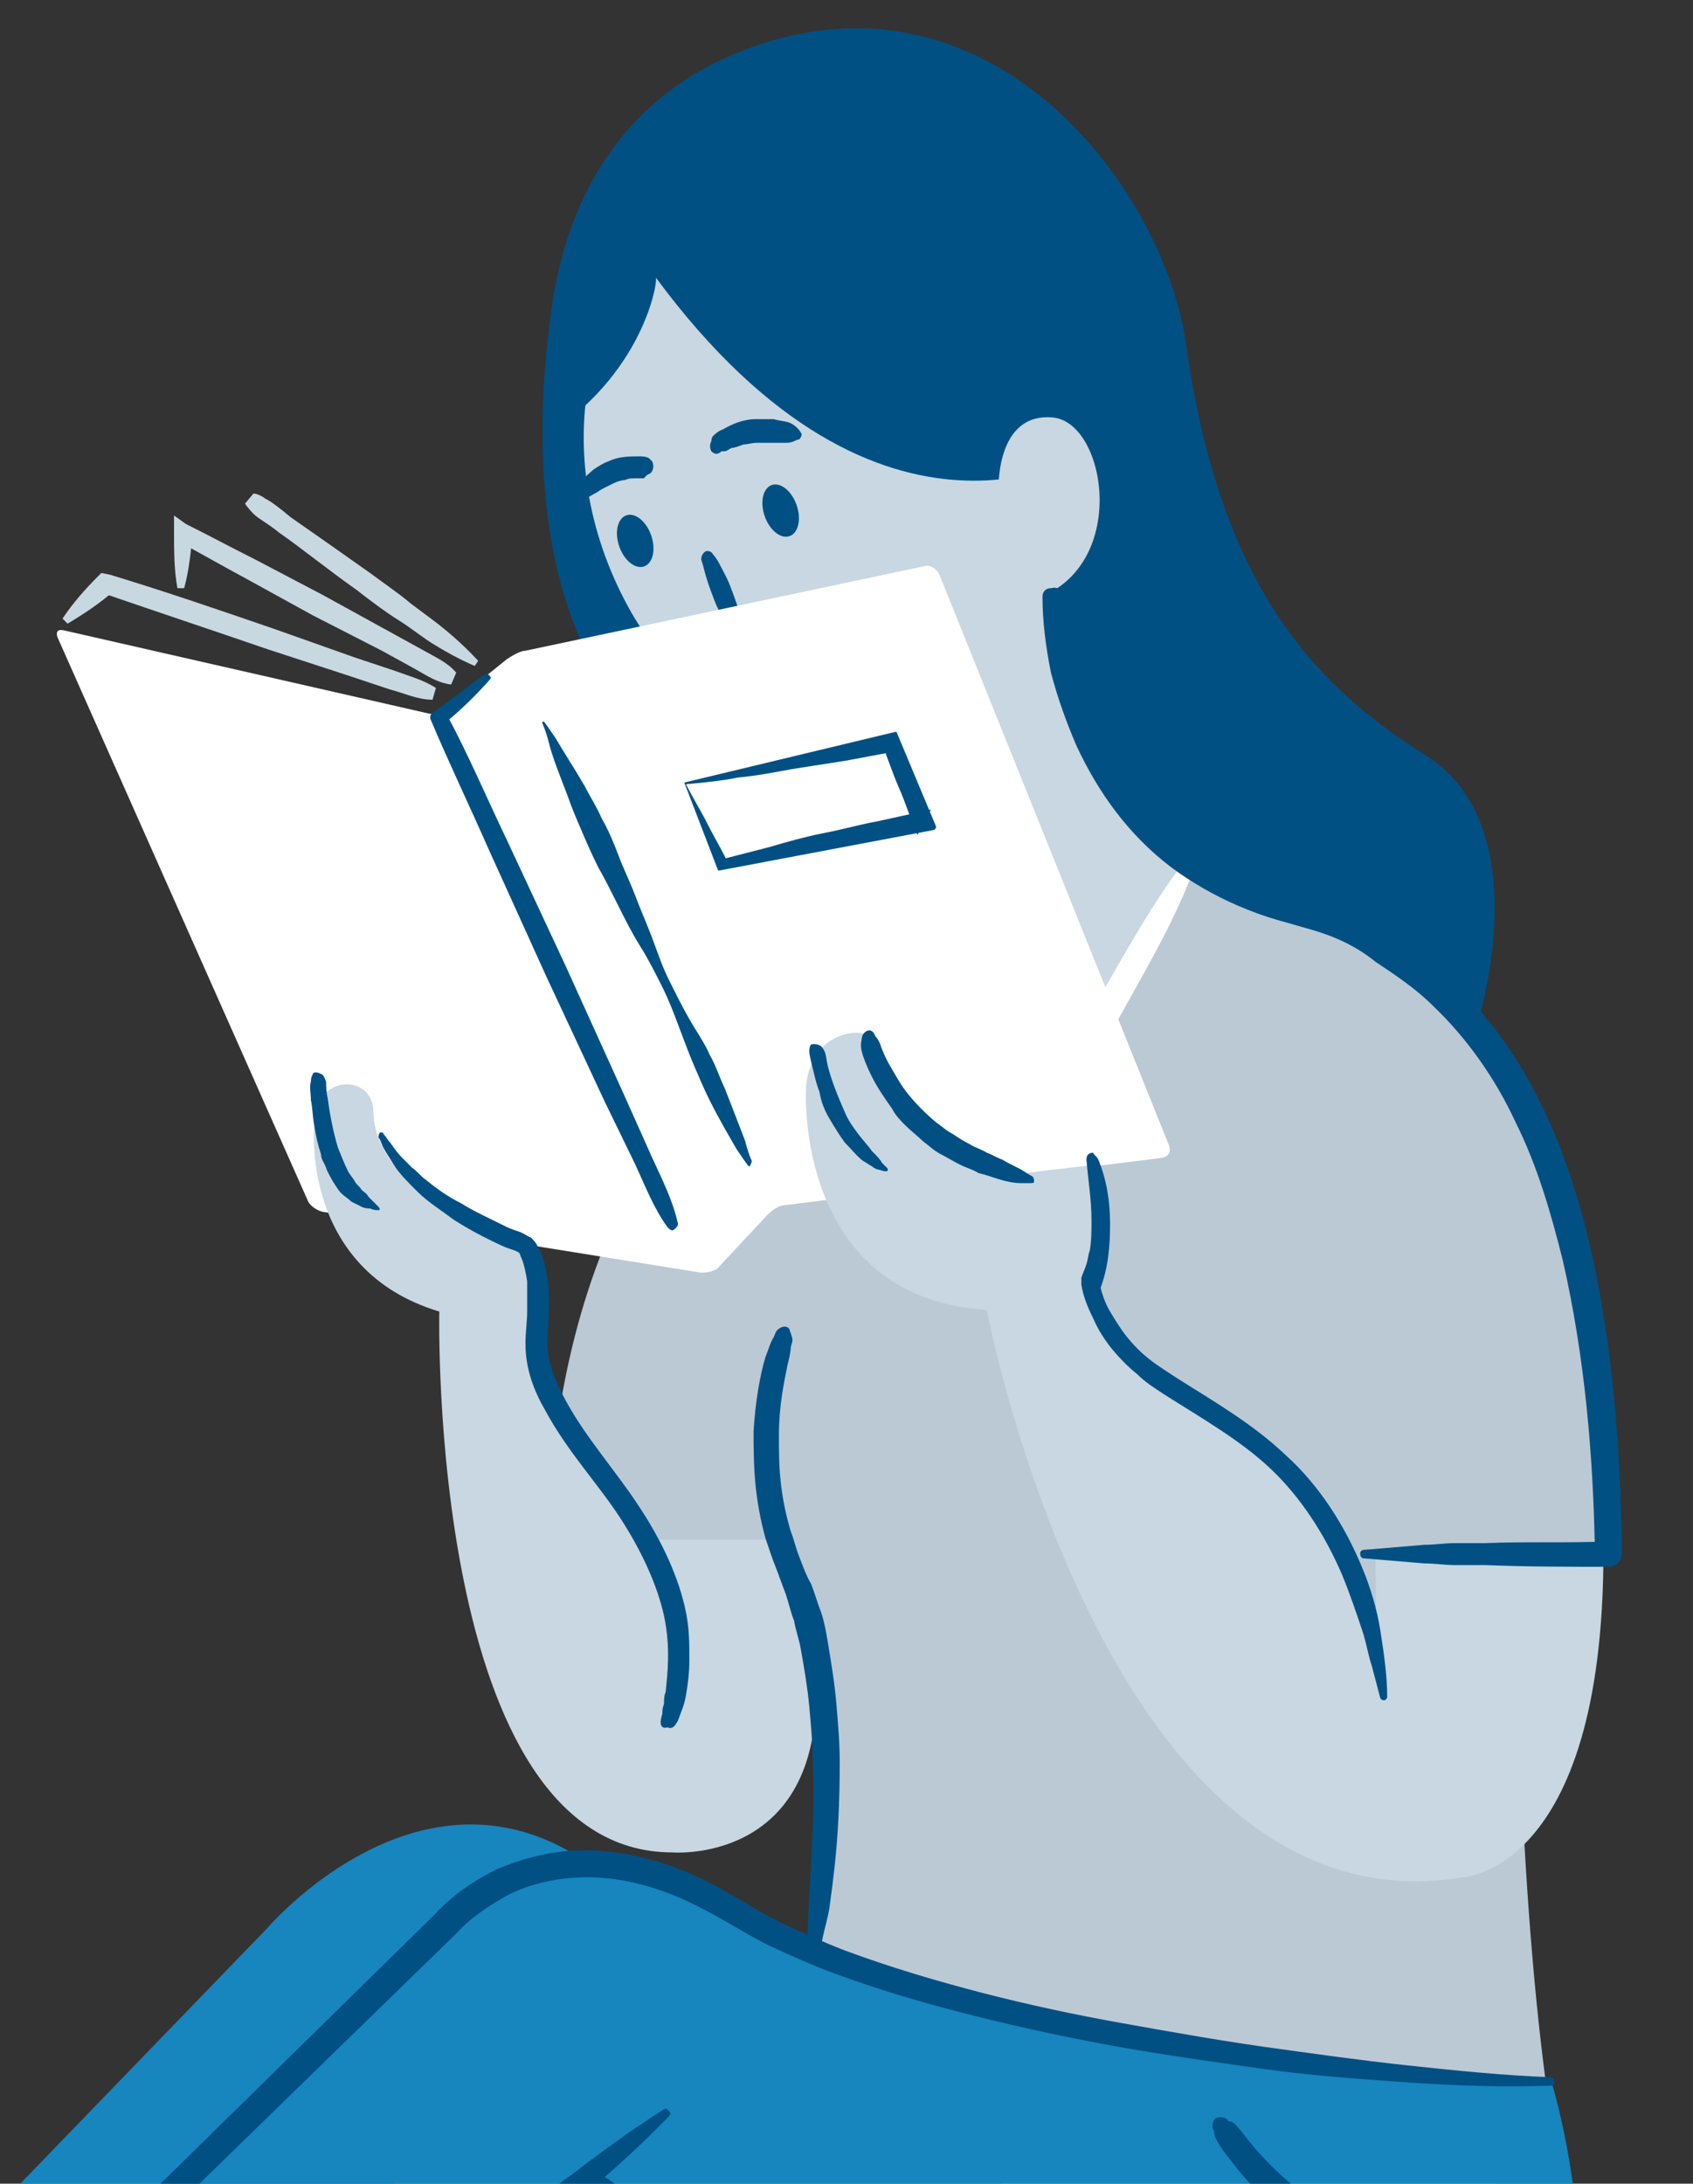 <svg id="Layer_1" xmlns="http://www.w3.org/2000/svg" viewBox="0 0 100.2 129.2"><rect x="0" y="0" width="100.2" height="129.2" fill="#333333" stroke="none"/><style>.st0{fill:#BBC9D5;} .st1{fill:#005084;} .st2{fill:#C8D7E1;} .st3{fill:#FFFFFF;} .st4{fill:#C8D8E1;} .st5{fill:#1785BE;}</style><path class="st0" d="M45.7 91.3s-.4.7 1.6 3.4 2.4 17.1-1.5 31.8c0 0 6 1.6 14.2 2.8h28c1.5-.3 3-.7 4.3-1.2 0 0-2.4-10.2-2.6-36.2h5.6c-.5-43-29.6-43.8-29.6-43.8l-19.4 12c-14.7 10-13.8 31.5-13.8 31.5l13.2-.3z"/><path class="st1" d="M32.9 16.9S30 30.6 35.3 39.7l6-1.2-5.6-17-2.8-4.6z"/><path class="st2" d="M65.1 39.9c3.4-5.3 3.5-12.8-.3-19.4-5.1-8.9-15.4-12.5-23-8.2-7.6 4.4-9.5 15.1-4.4 24 4 6.8 11 10.6 17.5 9.9-.4 6.3-3 13.9-3 13.9l10.6 6.1 9.5-18c-3.2-.9-5.5-5-6.9-8.3z"/><ellipse transform="rotate(-19.248 37.603 32.016)" class="st1" cx="37.6" cy="32" rx="1" ry="1.6"/><ellipse transform="rotate(-19.248 46.23 30.198)" class="st1" cx="46.2" cy="30.2" rx="1" ry="1.6"/><path class="st3" d="M51.4 58c1 .7 1.8 1.5 2.6 2.4l2.4 2.5 4.8 5.1-1.3.2c1.6-3 3.3-5.9 5-8.9 1.7-2.9 3.3-5.9 5.4-8.6.1-.1.2-.1.4 0 .1.1.1.2.1.3-1.1 3.2-2.9 6.2-4.5 9.1-1.6 3-3.2 5.9-4.9 8.9-.2.4-.7.5-1.1.3-.1 0-.1-.1-.2-.2L55.3 64l-2.4-2.6c-.8-.9-1.6-1.7-2.2-2.7-.1-.2-.1-.6.2-.7.2-.1.4-.1.5 0z"/><path class="st1" d="M32.6 25.6S29.8 8.3 44.2 2.9s24.7 8.2 26 17.5c2 14.2 7.5 20.1 14.2 24.3 6.8 4.3 3 16 3 16s-3.5-4.4-14.5-8.5c-.6-.2-3-1.3-4-2.1-4.8-3.9-6.6-7.1-6.7-16 0 0 3.6-2.3 2.3-7.4 0 0-12.2 8-25.7-10.3.2-.1-.5 5.4-6.2 9.2z"/><path class="st1" d="M38.3 28.1l-.2.2h-.5c-.2 0-.4 0-.6.1-.2 0-.5.1-.7.2l-.6.3c-.2.1-.3.2-.5.3-.2.1-.3.2-.4.2-.1.1-.2.1-.2.1-.1 0-.3-.1-.3-.2V29c0-.2 0-.4.2-.6.1-.2.4-.4.6-.6.3-.2.6-.4.9-.5.6-.3 1.3-.3 1.8-.3.2 0 .4 0 .6.1l.2.2c.1.2.1.5-.1.7l-.2.1zM42.2 32.8s.2.2.4.6c.2.4.5.9.7 1.5.2.5.4 1.1.5 1.5.1.4.2.7.2.7 0 .2-.1.4-.3.5-.2 0-.3 0-.4-.2 0 0-.2-.2-.4-.6-.2-.4-.5-.9-.7-1.5-.2-.5-.4-1.1-.5-1.5-.1-.4-.2-.7-.2-.7 0-.2.1-.4.3-.5.1 0 .3 0 .4.2zM42.1 26.1s0-.2.1-.3c.1-.1.3-.3.6-.4.5-.3 1.2-.6 1.9-.6h1.1c.3.1.6.1.9.2.5.2.7.6.7.6.1.1 0 .3-.1.4 0 0-.1 0-.3.1-.2.1-.4.1-.6.1h-1.6c-.3 0-.6.1-.8.1-.3.1-.5.2-.7.2-.2.1-.3.2-.4.2h-.2c-.2.2-.4.2-.6 0-.1-.2-.1-.4 0-.6z"/><path class="st3" d="M3.4 37.7c-.1-.3 0-.5.4-.4l21.5 4.9c.3.1.9 0 1.1-.3L30 39c.3-.2.8-.5 1.1-.5l23.6-5c.3-.1.7.1.9.5l13.6 33.8c.1.3 0 .6-.4.7l-22.3 2.8c-.4 0-.8.3-1.1.6l-2.8 3c-.2.3-.7.4-1.1.4l-22.4-3.6c-.4-.1-.8-.4-.9-.7L3.4 37.7z"/><path class="st1" d="M39.5 72.6c-.8-1.1-1.3-2.4-1.9-3.7l-1.8-3.7-3.5-7.5-3.4-7.5c-1.1-2.5-2.3-5-3.4-7.6-.1-.2 0-.4.2-.5 1-.7 2-1.5 3-2.2.1-.1.2 0 .3.1.1.1 0 .2 0 .2-.8.9-1.7 1.8-2.7 2.6l.1-.6c1.3 2.4 2.4 5 3.6 7.5l3.5 7.5 3.4 7.5 1.7 3.8c.6 1.3 1.2 2.5 1.5 3.8.1.2-.1.4-.3.5-.1 0-.2-.1-.3-.2zM44.3 69s-.3-.4-.7-1c-.4-.7-1-1.7-1.6-2.9-.3-.6-.6-1.3-.9-2-.3-.7-.6-1.5-.9-2.3-.3-.8-.6-1.6-1-2.4-.4-.8-.8-1.6-1.3-2.4-.5-.8-.9-1.6-1.3-2.4-.4-.8-.8-1.6-1.2-2.3-.4-.8-.7-1.5-1-2.2-.3-.7-.6-1.4-.8-2-.5-1.3-.9-2.3-1.1-3.1-.2-.8-.4-1.2-.4-1.2v-.1h.1s.3.4.7 1c.4.7 1 1.6 1.7 2.8.3.6.7 1.2 1 1.9.4.7.7 1.4 1 2.2.3.8.7 1.6 1 2.4.3.8.7 1.7 1 2.5.3.8.6 1.7 1 2.5s.8 1.6 1.2 2.3c.4.7.9 1.4 1.2 2.1.4.7.6 1.4.9 2 .5 1.3.9 2.3 1.2 3.1.2.8.4 1.2.4 1.2-.1.3-.1.3-.2.3zM40.6 46.4c.4.8.9 1.6 1.3 2.4.4.8.9 1.6 1.3 2.5l-.7-.4 3.1-.8c1-.3 2.1-.6 3.1-.8 1.1-.2 2.1-.5 3.2-.7l3.2-.7-.8 1.5c-.4-.9-.7-1.9-1.1-2.8-.4-.9-.7-1.9-1.1-2.8l1.2.6c-1.1.2-2.1.4-3.2.6l-3.2.5c-1.1.2-2.1.4-3.2.5-1 .2-2 .3-3.1.4zm-.1-.1l12.5-3s.1 0 .1.1l2.3 5.5c0 .1 0 .1-.1.2l-12.7 2.4h-.1l-2-5.2c0 .1 0 0 0 0z"/><path class="st4" d="M25.6 41.4c-.9 0-1.7-.4-2.5-.6l-2.4-.8-4.9-1.6c-3.2-1.1-6.5-2.2-9.7-3.3l.6-.1c-.8.7-1.7 1.3-2.7 1.9l-.3-.3c.6-.9 1.3-1.7 2.1-2.5l.2-.2.5.1c3.3 1 6.5 2.1 9.7 3.2l4.8 1.7 2.4.8c.8.3 1.6.5 2.4 1l-.2.7zM26.7 40.5c-.8-.1-1.4-.5-2.1-.9l-2-1.1-4.1-2.1-4-2.2c-1.3-.7-2.7-1.5-4-2.2l.9-.5c-.1 1.1-.2 2.2-.5 3.3h-.4c-.2-1.1-.2-2.2-.2-3.4v-.9l.7.5c1.4.7 2.7 1.4 4.1 2.1l4 2.1 4 2.2 2 1.1c.7.4 1.4.7 1.9 1.3l-.3.7zM15 29.2s.3 0 .7.3c.4.2.9.6 1.5 1.1 1.3.9 3 2.1 4.7 3.3.8.6 1.7 1.2 2.4 1.8.8.6 1.5 1.1 2.1 1.6 1.2 1 1.9 1.8 1.9 1.8l-.2.3s-1-.4-2.3-1.2c-.7-.4-1.4-1-2.2-1.5-.8-.5-1.6-1.1-2.5-1.8-1.7-1.2-3.3-2.5-4.6-3.4-.6-.5-1.2-.8-1.5-1.1-.3-.3-.5-.6-.5-.6l.5-.6z"/><path class="st2" d="M59.1 29s-.2-4.6 3.2-4.3c3.4.3 4.7 9.9-2.1 11L59.1 29zM81.5 99.7l-.1-7.9h13.5c0 19.2-8.5 19.3-8.5 19.3-21 3.3-28-33.6-28-33.6-11.3-.7-10.7-12.9-10.7-12.9s-.1-2.5 2-3.3c2.2-.8 2.4 1.1 2.4 1.1.9 4.2 7.1 7.2 8.7 7 1.4-.2 1.6-.2 1.6-.2l2.5-.3s.8 2.1-.1 7c0 0 .5 3.3 3.4 5.4 3.9 2.9 12.5 6.2 13.3 18.4z"/><path class="st1" d="M62.8 35.2c.2 1.4.5 2.8.9 4.2.4 1.4.8 2.7 1.4 4 1.2 2.6 2.9 4.9 5.2 6.6 1.1.9 2.4 1.6 3.7 2.1.7.3 1.3.5 2 .7l2.1.6c1.5.5 2.9 1.1 4.2 1.9 1.3.8 2.6 1.7 3.7 2.8 2.2 2.1 4 4.7 5.3 7.4 1.3 2.7 2.2 5.6 2.9 8.6 1.3 5.9 1.7 11.8 1.8 17.8 0 .4-.3.8-.8.8-2.4 0-4.8 0-7.3-.1h-1.8c-.6 0-1.2-.1-1.8-.1l-3.6-.3c-.1 0-.2-.1-.2-.3 0-.1.1-.2.2-.2l3.6-.3c.6 0 1.2-.1 1.8-.1h1.8c2.4-.1 4.8 0 7.3-.1l-.8.8c-.1-5.9-.6-11.7-1.9-17.4-.7-2.8-1.5-5.6-2.8-8.2-1.2-2.6-2.9-5-4.9-6.9-1-1-2.2-1.8-3.4-2.6-1.1-.9-2.4-1.5-3.8-1.9l-2.1-.6c-.7-.2-1.5-.5-2.2-.8-1.4-.6-2.8-1.4-4-2.3-2.5-1.9-4.3-4.4-5.6-7.2-.6-1.4-1.1-2.8-1.5-4.3-.3-1.5-.5-3-.5-4.5 0-.3.2-.5.5-.5.4-.1.6.1.6.4zM51.8 61.3s.2.2.3.5c.1.3.3.8.6 1.3s.6 1.1 1.1 1.7c.5.6 1 1.1 1.6 1.6.3.2.6.5 1 .7.3.2.6.4 1 .6.3.2.7.3 1 .5.3.1.6.3.9.4.5.3 1 .5 1.3.7.3.2.5.3.5.3.1.1.1.2.1.3 0 .1-.1.1-.2.1h-.6c-.4 0-.9-.1-1.5-.3-.3-.1-.6-.2-1-.3-.3-.2-.7-.3-1.1-.5-.4-.2-.7-.4-1.1-.6-.4-.2-.7-.5-1.1-.8-.3-.3-.7-.6-1-.9-.3-.3-.6-.6-.8-1-.5-.7-.9-1.3-1.2-1.9-.3-.6-.5-1.1-.6-1.5-.1-.4 0-.7 0-.7 0-.2.1-.4.3-.5.2-.1.4 0 .5.3zM65 68.6c.5 1.2.7 2.5.7 3.8 0 1.3-.1 2.6-.6 3.9V76c.1.5.3 1.1.6 1.6s.6 1 1 1.5.8.9 1.3 1.3 1 .7 1.6 1.1c2.2 1.4 4.5 2.7 6.5 4.6 2 1.8 3.5 4.2 4.5 6.6.5 1.2.9 2.5 1.1 3.8.2 1.3.4 2.6.4 3.9 0 .1-.1.2-.2.2s-.2-.1-.2-.1l-.5-1.9c-.2-.6-.3-1.2-.5-1.9-.4-1.2-.8-2.4-1.3-3.6-1-2.3-2.4-4.5-4.2-6.2-1.8-1.7-4.1-3-6.3-4.4-.6-.4-1.1-.7-1.6-1.2-.5-.4-1-.9-1.5-1.5-.4-.5-.8-1.1-1.1-1.8-.3-.6-.6-1.3-.7-2v-.4c.1-.3.2-.5.3-.8.1-.3.1-.6.2-.8.1-.6.1-1.2.1-1.8 0-1.2-.2-2.4-.3-3.6 0-.2.1-.4.4-.4 0 .1.2.2.3.4zM48.6 61.9s.1.1.2.3c.1.2.1.5.2.9.2.8.6 1.8 1 2.7.2.5.5.9.8 1.3.3.4.6.7.8 1 .3.3.5.5.6.7l.3.3c.1.1 0 .2 0 .2h-.1s-.1 0-.4-.1c-.1 0-.3-.1-.4-.2-.2-.1-.3-.2-.5-.3-.4-.3-.7-.7-1.1-1.1-.3-.4-.6-.9-.9-1.4-.3-.5-.5-1-.6-1.6-.2-.5-.3-1-.4-1.4-.1-.4-.2-.8-.2-1 0-.3.1-.4.1-.4s.3-.1.6.1c-.1 0-.1 0 0 0z"/><path class="st2" d="M46.4 92.9l-.9-1.8h-7l.3 1.7c-.5-2.4-.9-2.6-4-7-.2-.3-.8-1.4-1.4-1.9-1.2-1.1-2-2.5-1.4-6.3.4-3.1-.7-3.7-.7-3.7l-2.5-1.1s-6.6-2.6-6.7-7c0-2.3-3.5-2.3-3.5.7 0 0-.9 8.6 7.4 11.1 0 0-.7 32 13.8 32 0 0 8.5.7 8.5-9.4l-1.9-7.3z"/><path class="st1" d="M39.1 101.9s0-.2.1-.5c0-.2 0-.3.1-.6 0-.2 0-.5.1-.7.1-1.1.3-2.6-.1-4.5-.4-1.8-1.3-3.8-2.6-5.8s-3.1-3.9-4.4-6.3c-.7-1.2-1.2-2.5-1.2-4 0-.7.1-1.3.1-1.9v-1.8c-.1-.6-.2-1.1-.4-1.5 0-.1-.1-.2-.1-.2l-.2-.1c-.3-.1-.6-.2-.8-.3-1.1-.5-2-1-2.8-1.5-.8-.6-1.6-1.1-2.2-1.7-.6-.6-1.1-1.1-1.4-1.6-.3-.5-.6-.9-.7-1.2-.1-.3-.2-.4-.2-.4 0-.1 0-.2.1-.3.1 0 .2 0 .2.1 0 0 .1.1.3.4.2.2.4.6.8 1l.6.6c.3.2.5.5.8.7.6.5 1.3 1 2.1 1.4.8.5 1.7.9 2.7 1.4.2.1.5.2.8.3l.2.1c.2.1.3.2.4.2.2.2.3.3.4.5.4.7.5 1.3.6 2 .2 1.3 0 2.7 0 3.8 0 1.1.5 2.3 1.1 3.4 1.2 2.2 3 4.2 4.3 6.2 1.4 2.1 2.4 4.3 2.8 6.3.2 1 .2 1.9.2 2.8 0 .8-.1 1.5-.2 2.1-.1.6-.3 1-.4 1.3-.1.3-.2.4-.2.4-.1.2-.3.3-.5.2-.3.1-.4-.1-.4-.3zM46.9 79.3s0 .1-.1.4c0 .3-.1.7-.2 1.1-.2 1-.5 2.4-.5 4.1 0 .9 0 1.8.1 2.7.1 1 .3 2 .6 3 .2.5.3 1 .5 1.5s.4 1.1.7 1.6c.2.5.4 1.2.6 1.7.2.6.3 1.2.4 1.8.2 1.2.4 2.4.5 3.6.1 1.2.2 2.3.2 3.5 0 2.2-.1 4.3-.3 6.1-.1.9-.2 1.7-.3 2.4-.1.7-.3 1.3-.4 1.8-.2 1-.4 1.6-.4 1.6 0 .1-.2.2-.3.2-.1 0-.2-.1-.2-.2v-.4-1.2c0-1 .1-2.5.2-4.3.1-1.8.2-3.8.1-6 0-1.1-.1-2.2-.2-3.3-.1-1.1-.3-2.3-.5-3.4-.1-.6-.3-1.1-.4-1.7-.2-.5-.3-1-.5-1.6-.2-.5-.4-1.1-.6-1.6-.2-.5-.4-1.1-.6-1.7-.3-1.1-.5-2.2-.6-3.3-.1-1.1-.1-2.1-.1-3 .1-1.8.4-3.4.7-4.4.2-.5.3-.9.5-1.2.1-.3.2-.4.2-.4.2-.2.5-.3.7-.1.1.3.2.5.2.7zM19.1 63.6s.1.1.2.4c0 .2 0 .6.1 1 .1.8.3 1.9.6 2.9.2.5.4 1 .6 1.4.1.2.3.4.4.6.1.2.3.3.4.5.1.1.3.2.4.4l.3.3.3.3c.1.1.1.2 0 .2h-.1s-.2 0-.4-.1c-.1 0-.3 0-.5-.1l-.6-.3c-.2-.2-.4-.3-.6-.5-.2-.2-.3-.4-.5-.7-.1-.2-.3-.5-.4-.8-.1-.3-.3-.5-.3-.8-.2-.6-.3-1.1-.4-1.7-.1-.5-.1-1.1-.2-1.5 0-.4-.1-.8 0-1.1 0-.3.1-.4.1-.4 0-.2.3-.2.6 0-.1 0-.1 0 0 0z"/><path class="st5" d="M93.1 129.3c-.5-3.7-1.3-6.2-1.3-6.2s-34.4-1-50.2-11.1c-9.6-6.1-18.2 4-18.2 4L10 129.3h83.1z"/><path class="st5" d="M23.2 129.3l15-16c-11.1-12.5-22.4.8-22.4.8L1.1 129.3h22.1z"/><path class="st1" d="M72 126.6c.2.4.5.8.9 1.3.3.4.7.9 1.2 1.4h2.4c-.3-.3-.7-.6-1-.9-.5-.5-1-1-1.4-1.5-.4-.5-.7-.9-.9-1.1-.2-.3-.5-.3-.5-.3-.1-.2-.4-.3-.7-.2-.2.1-.3.4-.2.7.1 0 0 .3.2.6zM36.5 129.3c-.1-.1-.3-.2-.4-.3-.1-.1-.2-.1-.3-.2 2.4-2.1 3.8-3.6 3.8-3.6.1-.1.1-.2 0-.3-.1-.1-.2-.2-.3-.1 0 0-2.3 1.4-5.5 3.9-.3.2-.6.4-.8.6h3.5z"/><path class="st1" d="M9.4 129.3h2.3L27 114.4c.8-.9 2-1.7 3.1-2.3 1.2-.6 2.5-.9 3.8-1 2.7-.2 5.4.6 7.8 1.9 1.2.6 2.4 1.4 3.8 2.1 1.3.6 2.6 1.2 4 1.7 2.7 1 5.5 1.8 8.3 2.5 2.8.7 5.6 1.3 8.4 1.8 2.8.5 5.7.9 8.5 1.3s5.7.6 8.5.8c2.9.2 5.7.3 8.6.2.1 0 .2-.1.2-.2s-.1-.3-.2-.3c-2.8-.1-5.7-.4-8.5-.7-2.8-.3-5.6-.7-8.5-1.1-2.8-.4-5.6-.9-8.4-1.4-2.8-.5-5.6-1.1-8.3-1.8-2.7-.7-5.4-1.5-8.1-2.5-1.3-.5-2.6-1.1-3.9-1.7-1.2-.6-2.4-1.4-3.7-2.1-2.6-1.4-5.6-2.3-8.6-2.1-1.5.1-3 .5-4.4 1.1-1.4.7-2.6 1.5-3.7 2.7l.1-.1-16.4 16.1z"/></svg>